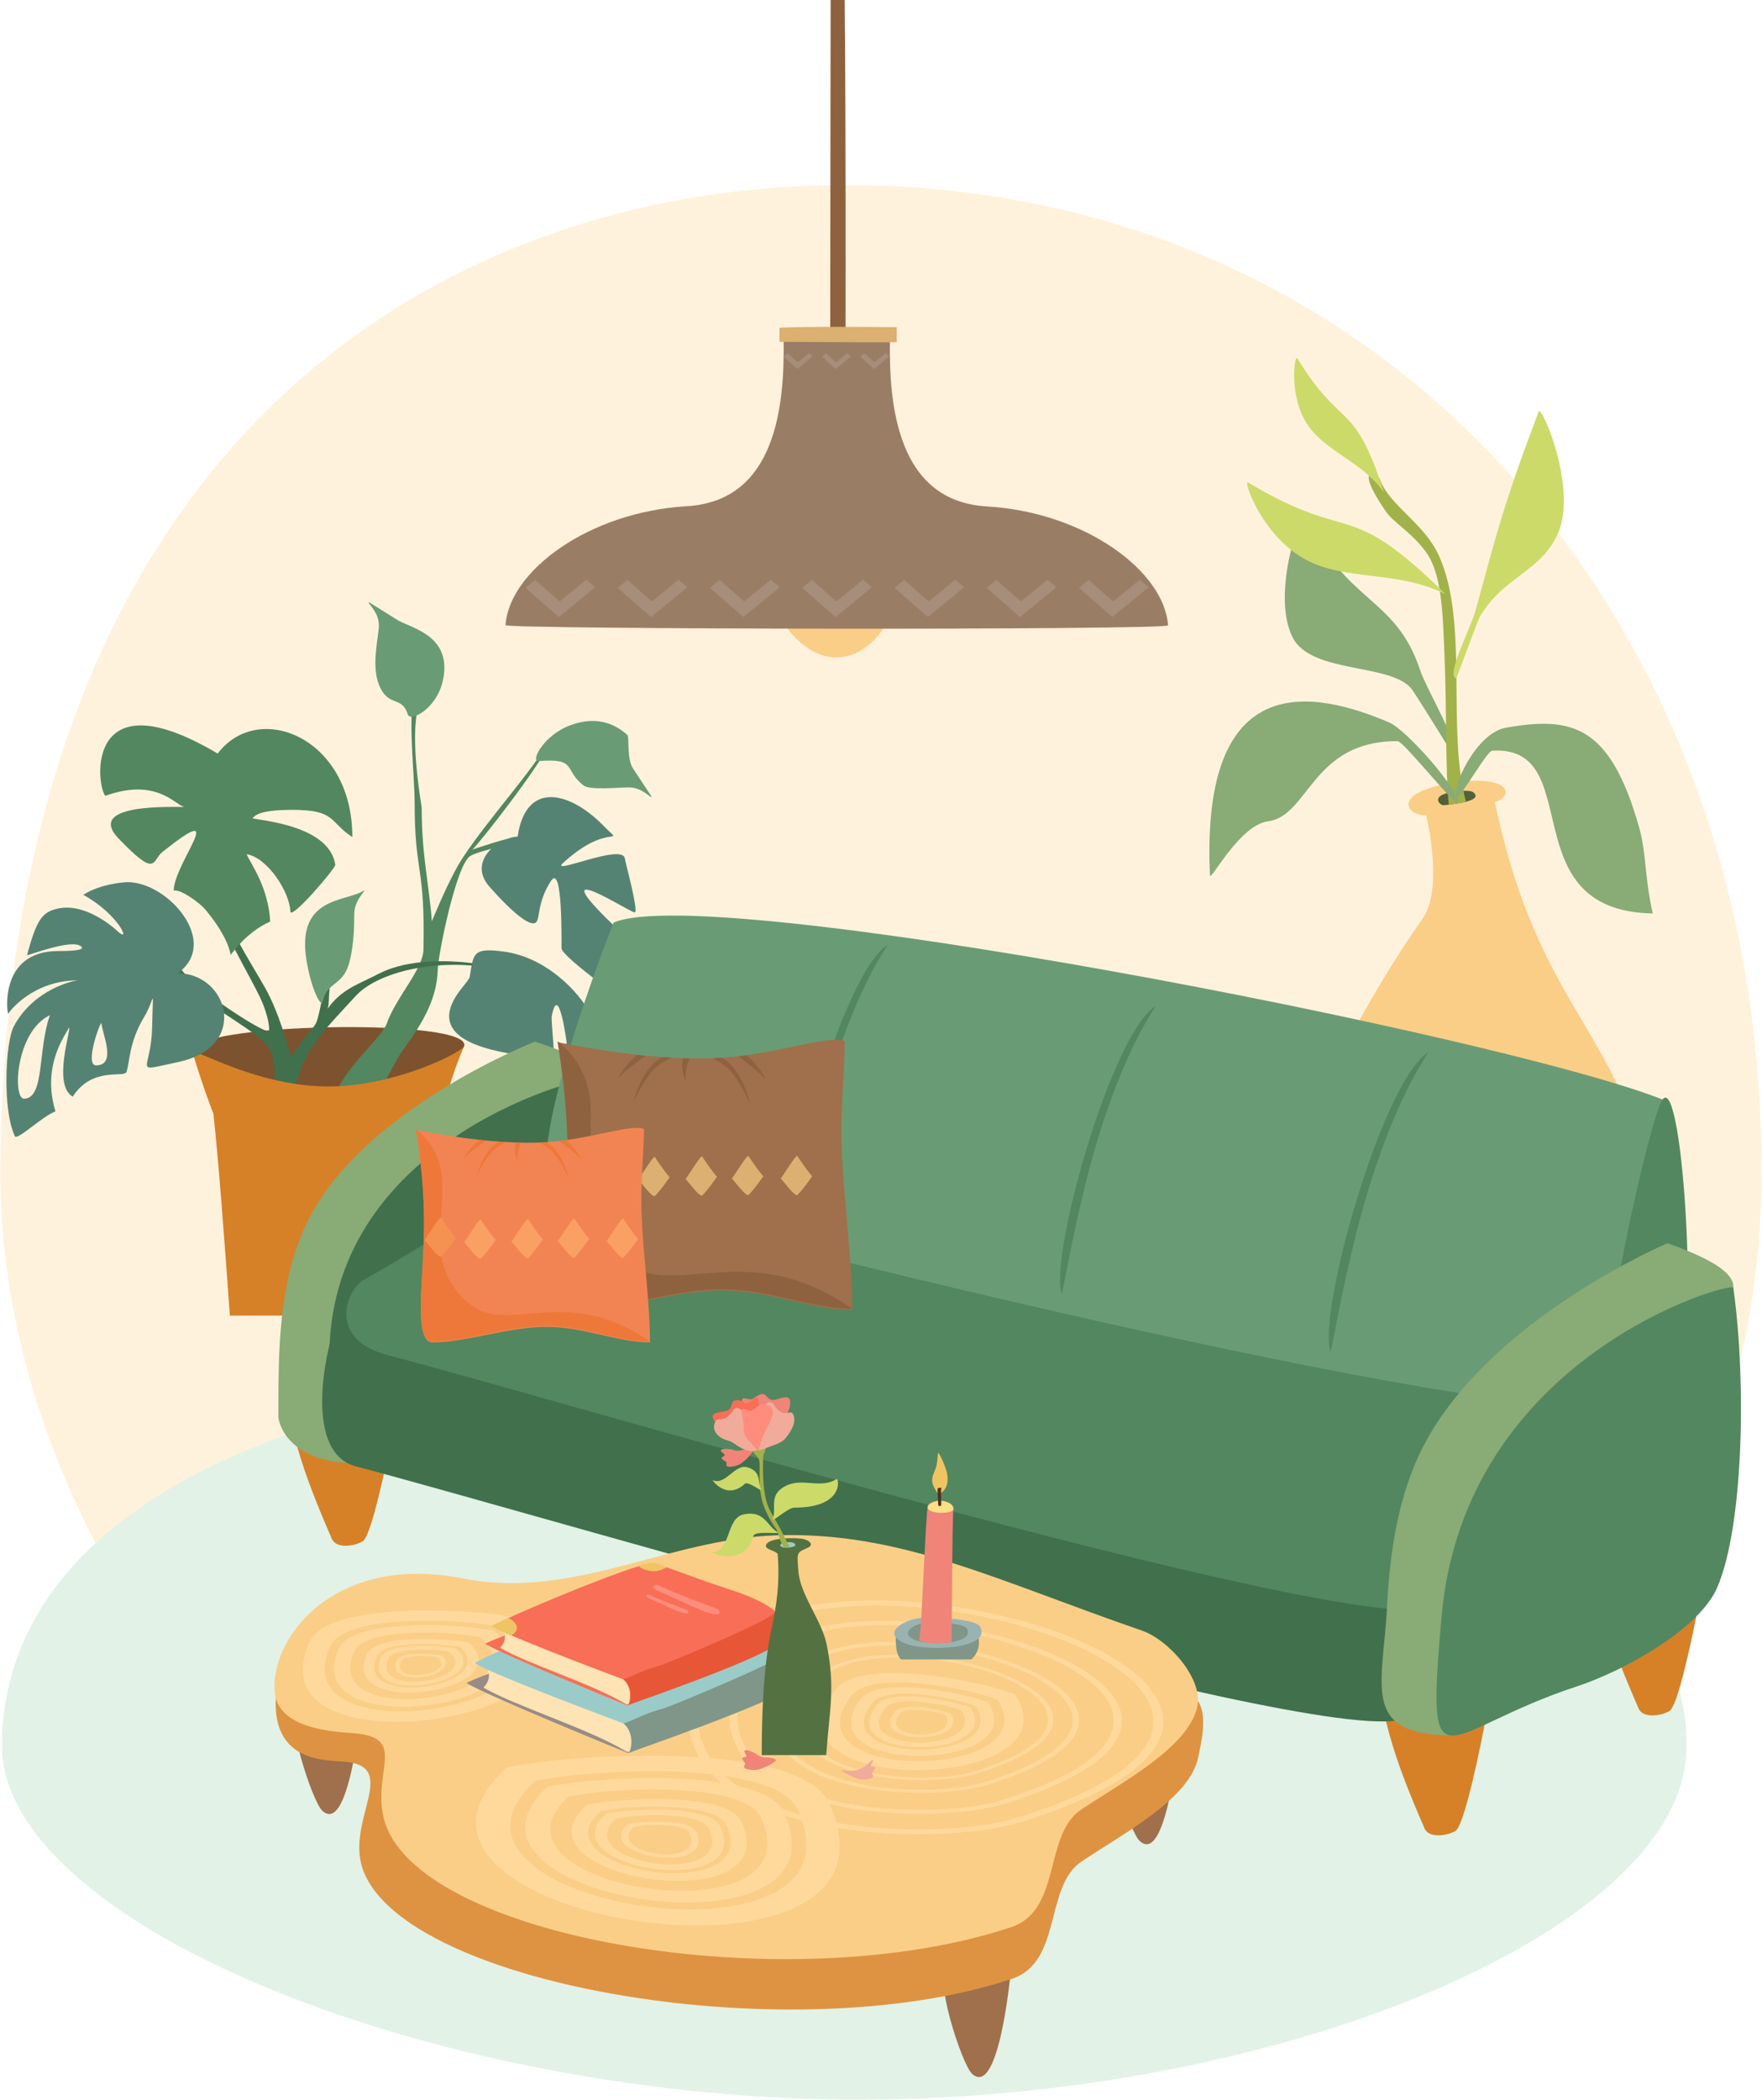<svg width="3016" height="3593" viewBox="0 0 3016 3593" fill="none" xmlns="http://www.w3.org/2000/svg">
<path fill-rule="evenodd" clip-rule="evenodd" d="M1446.99 316.547C773.561 316.547 12.375 736.919 0.465 1994.47C-6.848 2783.75 765.621 3536.34 1508.21 3553.15C2265.85 3569.97 2994.02 2835.21 3014.49 2052.04C3039.57 1085.44 2389.75 316.547 1446.99 316.547Z" fill="#FFF2DC"/>
<path fill-rule="evenodd" clip-rule="evenodd" d="M2558.71 1371.67C2662.4 1870.2 2902.84 1741.61 2825.87 2501.87C2780.13 2528.58 2121.3 2537.18 2121.3 2452.96C2121.3 2151.4 2263.94 1815.41 2435.55 1570.9C2468.6 1523.81 2445.96 1412.87 2440.98 1394.76C2426.49 1396.12 2400.23 1383.89 2415.63 1365.33C2437.36 1338.61 2572.75 1319.59 2577.28 1354.91C2578.18 1360.35 2570.48 1370.31 2558.71 1371.67Z" fill="#FACE87"/>
<path fill-rule="evenodd" clip-rule="evenodd" d="M2492.6 1354C2445.06 1359.43 2464.53 1378 2470.87 1377.55C2522.94 1372.56 2527.92 1364.41 2525.2 1359.43C2522.49 1354.91 2520.22 1350.83 2492.6 1354Z" fill="#526138"/>
<path fill-rule="evenodd" clip-rule="evenodd" d="M2485.36 1288.8C2503.92 1282.91 2441.43 1178.76 2431.02 1147.07C2388.46 1018.02 2301.97 1033.87 2234.05 879.914C2229.07 869.047 2174.73 1013.94 2212.32 1090.02C2244.01 1153.86 2382.57 1133.48 2416.98 1179.67C2422.42 1186.92 2480.83 1280.19 2485.36 1288.8Z" fill="#89AB76"/>
<path fill-rule="evenodd" clip-rule="evenodd" d="M2361.74 819.243C2377.59 864.976 2437.81 894.408 2463.17 951.009C2514.79 1065.57 2475.4 1245.33 2509.36 1372.12C2509.36 1372.57 2479.92 1376.64 2479.92 1376.64C2473.58 1315.52 2476.75 1212.28 2472.23 1114.02C2469.51 1048.36 2467.7 981.347 2440.98 944.67C2416.53 910.709 2384.83 893.956 2371.7 874.485C2315.1 791.169 2358.57 811.092 2361.74 819.243Z" fill="#A1B24A"/>
<path fill-rule="evenodd" clip-rule="evenodd" d="M2368.98 842.334C2316.91 681.136 2297.89 739.095 2220.46 612.762C2215.94 605.517 2205.07 677.966 2238.58 727.321C2270.27 773.508 2330.95 789.356 2368.98 842.334Z" fill="#CCDA6A"/>
<path fill-rule="evenodd" clip-rule="evenodd" d="M2474.49 1016.67C2303.33 848.223 2316.91 933.35 2136.7 825.582C2126.28 819.243 2160.24 917.501 2234.95 957.348C2305.14 994.931 2391.63 975.008 2474.49 1016.67Z" fill="#CCDA6A"/>
<path fill-rule="evenodd" clip-rule="evenodd" d="M2492.6 1160.66C2474.03 1155.68 2517.5 1075.53 2526.11 1042.93C2561.88 912.067 2574.1 861.354 2633.87 703.778C2638.4 692.458 2700.44 834.638 2666.93 912.068C2638.4 977.725 2575.92 984.97 2534.26 1052.89C2529.28 1060.59 2496.68 1152.05 2492.6 1160.66Z" fill="#CCDA6A"/>
<path fill-rule="evenodd" clip-rule="evenodd" d="M2494.41 1374.38C2502.56 1356.72 2408.38 1248.96 2377.59 1235.82C2252.62 1182.85 2054.74 1138.02 2071.04 1497.55C2071.49 1509.77 2121.3 1411.51 2170.2 1405.17C2240.84 1396.12 2245.37 1267.07 2392.53 1267.97C2401.59 1267.97 2485.36 1372.12 2494.41 1374.38Z" fill="#89AB76"/>
<path fill-rule="evenodd" clip-rule="evenodd" d="M2493.05 1364.87C2484 1347.66 2526.56 1253.93 2577.73 1244.88C2690.48 1225.41 2756.13 1239.44 2805.94 1416.49C2818.62 1462.22 2814.55 1499.35 2829.04 1562.75C2584.07 1558.22 2718.55 1274.76 2554.18 1284.27C2545.13 1284.72 2502.11 1362.15 2493.05 1364.87Z" fill="#89AB76"/>
<path fill-rule="evenodd" clip-rule="evenodd" d="M1386.8 2322.4C742.618 2322.4 14.493 2487.29 3.1 2980.57C-3.895 3290.17 735.023 3585.37 1445.36 3591.97C2170.09 3598.57 2866.63 3310.35 2886.22 3003.15C2910.2 2624 2288.61 2322.4 1386.8 2322.4Z" fill="#E2F2E7"/>
<path fill-rule="evenodd" clip-rule="evenodd" d="M329.833 1799.85C352.598 1873.09 740.191 1901.98 793.946 1790.94C818.473 1740.32 314.118 1749.28 329.833 1799.85Z" fill="#7D522E"/>
<path fill-rule="evenodd" clip-rule="evenodd" d="M944.633 1261.57C903.264 1328.99 838.543 1397.62 792.915 1466.16C768.387 1502.93 739.552 1575.97 739.209 1576.22C734.656 1513.65 721.829 1464.64 721.829 1382.59C721.829 1378.92 709.688 1314.54 710.471 1255.74C711.107 1209.68 726.97 1164.44 715.367 1173.94C694.266 1191.22 709.737 1324.63 709.737 1373.39C709.737 1495.68 727.949 1479.63 724.816 1624.68C724.082 1658.22 677.964 1706 661.955 1751.09C652.506 1777.58 578.434 1835.1 569.818 1887.24C566.146 1909.47 574.91 1891.16 629.007 1906.53C629.546 1906.68 679.433 1810.92 685.552 1802.5C717.717 1758.09 747.825 1714.08 749.294 1659C750.028 1631.93 781.018 1479.48 804.86 1464.5C822.24 1453.58 911.391 1436.2 923.14 1432.87C895.92 1423.42 851.565 1439.53 808.727 1453.24C820.281 1443.3 939.981 1290.65 941.009 1267.05C941.108 1264.17 942.626 1264.8 944.633 1261.57Z" fill="#53875F"/>
<path fill-rule="evenodd" clip-rule="evenodd" d="M876.145 1665.07C875.019 1656.02 730.253 1622.97 647.614 1666.2C613.833 1683.87 583.725 1692.2 560.226 1726.66C566.297 1717.07 556.995 1673.84 582.11 1637.22C598.755 1612.93 591.802 1572.74 571.094 1619.01C562.82 1637.46 551.61 1715.99 543.385 1743.5C538 1761.67 533.643 1754.27 498.687 1807.29C489.826 1783.45 479.348 1736.75 454.918 1692C433.23 1652.3 374.042 1565.69 366.552 1500.33C365.72 1493.28 356.81 1390.82 356.173 1390.77C316.469 1386.41 351.522 1374.27 351.424 1465.96C351.326 1547.97 413.403 1641.33 444.296 1704.63C455.948 1728.47 462.067 1754.03 460.354 1764.41C449.779 1765.14 382.659 1722.74 337.423 1686.12C317.008 1669.63 304.818 1651.22 297.719 1643.82C274.659 1619.98 262.47 1597.27 284.06 1642.36C309.175 1694.84 395.927 1737.72 440.331 1772.83C472.251 1798.04 467.061 1805.68 472.593 1873.33C474.209 1892.72 502.897 1881.76 503.093 1881.66C508.527 1803.91 559.442 1758.34 608.595 1704.14C650.746 1657.68 774.266 1633.15 876.145 1665.07Z" fill="#41704C"/>
<path fill-rule="evenodd" clip-rule="evenodd" d="M793.945 1790.95C777.349 1828.59 758.745 1888.52 758.843 1905.02C758.99 1930.96 738.085 2162.33 730.008 2250.75H393.477C383.49 2112.25 374.09 1986.48 365.327 1905.21C365.131 1904.87 348.486 1863.5 328.462 1796.97C376.489 1816.84 458.296 1856.25 553.909 1858.6C664.993 1861.39 779.209 1806.37 793.945 1790.95Z" fill="#D68127"/>
<path fill-rule="evenodd" clip-rule="evenodd" d="M803.983 1671.3C810.543 1631.25 808.683 1620.72 862.536 1627.97C933.866 1637.66 990.558 1695.04 1012.78 1737.97C1028.5 1768.38 1046.08 1836.28 1013.81 1889.3C1007.79 1888.96 1010.04 1872.66 997.266 1852.19C969.556 1807.98 969.752 1854.2 969.752 1782.67C969.752 1782.38 956.24 1678.15 944.441 1738.27C942.972 1745.81 951.197 1818.36 947.476 1813.96C939.643 1804.8 695.2 1807.98 791.058 1689.7C797.765 1681.43 803.542 1673.94 803.983 1671.3Z" fill="#558373"/>
<path fill-rule="evenodd" clip-rule="evenodd" d="M1032.51 1412.26C1071.14 1451.87 1043.57 1403.1 963.727 1476.44C939.64 1498.57 1064.43 1442.61 1069.38 1468.12C1071.97 1481.53 1093.85 1561.53 1086.31 1560.94C1076.33 1560.11 925.1 1461.51 1048.32 1581.21C1065.85 1598.2 1086.95 1608.58 1089.79 1620.57C1095.76 1646.03 1086.31 1675.01 1082.01 1721.37C1081.96 1722.06 961.622 1637.36 961.132 1622.38C960.887 1614.5 963.58 1475.71 943.116 1507.09C917.854 1545.91 925.54 1573.96 916.239 1578.86C906.546 1583.95 879.521 1564.22 837.614 1516.73C799.672 1473.6 852.986 1432.72 885.984 1431.3C900.572 1332.8 977.532 1355.91 1032.51 1412.26Z" fill="#558373"/>
<path fill-rule="evenodd" clip-rule="evenodd" d="M977.142 1240.37C1008.33 1229.21 1042.11 1229.21 1073.54 1257.02C1077.99 1260.93 1071.92 1298.92 1084.41 1316.16C1085.09 1317.09 1115.4 1362.81 1115.54 1363.11C1113.29 1366.19 1100.02 1347.05 1075.99 1347.05C1060.22 1347.05 1009.5 1352.19 998.927 1343.87C963.825 1316.4 988.94 1296.82 921.918 1302.06C907.035 1303.23 930.926 1256.92 977.142 1240.37Z" fill="#699C75"/>
<path fill-rule="evenodd" clip-rule="evenodd" d="M757.912 1165.03C775.977 1085.37 699.849 1074.02 679.189 1059.92C678.259 1059.28 631.701 1030.25 631.407 1030.1C628.421 1032.45 647.906 1045.18 648.542 1069.22C648.983 1084.93 635.226 1136.39 648.15 1170.07C664.061 1211.63 687.463 1188.77 697.841 1221.96C702.248 1236.16 747.093 1212.86 757.912 1165.03Z" fill="#699C75"/>
<path fill-rule="evenodd" clip-rule="evenodd" d="M524.292 1640.84C507.696 1531.86 594.545 1543.51 623.136 1523.2C625.192 1525.55 606.882 1539.11 606.442 1563.14C606.148 1578.91 606.785 1612.2 598.119 1645.88C587.398 1687.45 559.59 1679.22 552.589 1712.46C549.603 1726.66 531.538 1688.67 524.292 1640.84Z" fill="#699C75"/>
<path fill-rule="evenodd" clip-rule="evenodd" d="M372.572 1289.18C442.581 1196.85 603.502 1262.35 603.062 1431.99C563.358 1406.43 576.038 1385.48 500.154 1385.48C436.951 1385.48 435.629 1398.01 432.495 1399.29C423.83 1402.71 563.015 1405.94 573.883 1479.48C574.715 1485.11 497.657 1575.19 497.02 1559.23C495.747 1525.89 457.757 1466.85 422.018 1461.36C430.537 1479.77 459.568 1519.08 462.457 1576.51C420.697 1595.16 395.484 1633.01 394.945 1633.64C394.455 1634.18 393.085 1605.54 351.08 1555.61C342.513 1545.42 309.858 1520.8 297.374 1523.69C297.374 1477.23 395.729 1363.89 278.085 1457.45C259.628 1472.13 269.616 1504.01 203.083 1434.68C138.068 1367.02 332.672 1383.47 314.216 1379.9C299.969 1377.11 267.511 1330.01 180.319 1361.49C164.064 1342.84 145.657 1154.7 372.572 1289.18Z" fill="#53875F"/>
<path fill-rule="evenodd" clip-rule="evenodd" d="M304.223 1665.03C377.561 1612.45 288.018 1509.2 218.744 1509.2C214.925 1509.2 173.9 1511.06 142.42 1530.79C202.833 1563.73 226.187 1616.51 200.729 1592.67C191.329 1583.85 145.358 1545.03 100.17 1554.14C72.803 1559.62 62.865 1572.1 46.317 1633.99C45.729 1636.19 123.228 1604.86 139.189 1619.4C143.889 1623.71 136.154 1627.03 99.534 1627.03C-3.814 1627.03 12.44 1737.68 14.153 1734.2C15.769 1730.92 55.815 1677.12 134.098 1677.12C126.412 1677.12 57.383 1692.39 23.603 1755.89C9.259 1782.82 3.774 1898.01 25.414 1943.84C29.184 1951.77 73.049 1909.22 94.983 1901.34C70.65 1821.88 113.145 1769.4 118.236 1757.75C122.299 1760.44 89.449 1855.66 124.454 1876.18C158.039 1823.89 212.381 1844.79 216.493 1833.78C221.976 1819.14 220.264 1783.5 246.896 1739.59C265.206 1709.43 262.072 1680.74 260.309 1758.53C258.595 1834.56 223.787 1834.22 305.153 1816.89C428.183 1790.7 390.339 1665.03 304.223 1665.03ZM173.606 1750.11C174.732 1768.18 200.435 1821.98 164.697 1822.67C144.674 1823.06 170.179 1751.04 173.606 1750.11ZM85.534 1736.7C64.237 1795.4 76.966 1878.97 41.228 1879.65C21.204 1880.04 26.392 1764.85 85.534 1736.7Z" fill="#558373"/>
<path fill-rule="evenodd" clip-rule="evenodd" d="M696.009 2286.59C700.952 2302.42 645.085 2621.94 620.921 2636.82C607.691 2644.96 575.688 2650.45 567.949 2632.53C520.669 2523.29 483.875 2428.48 483.875 2295.63C518.325 2294.38 678.486 2302.67 696.009 2286.59Z" fill="#D68127"/>
<path fill-rule="evenodd" clip-rule="evenodd" d="M2932.77 2576.86C2937.71 2592.69 2881.85 2912.21 2857.68 2927.14C2844.45 2935.27 2812.45 2940.72 2804.71 2922.79C2757.43 2813.56 2720.64 2718.75 2720.64 2585.95C2755.09 2584.65 2915.25 2592.94 2932.77 2576.86Z" fill="#D68127"/>
<path fill-rule="evenodd" clip-rule="evenodd" d="M2566.42 2782C2571.36 2797.83 2515.49 3117.35 2491.28 3132.28C2478.1 3140.41 2446.05 3145.86 2438.31 3127.93C2391.03 3018.7 2354.28 2923.89 2354.28 2791.09C2388.68 2789.79 2548.84 2798.08 2566.42 2782Z" fill="#D68127"/>
<path fill-rule="evenodd" clip-rule="evenodd" d="M647.233 2130.47C677.488 2049.19 1015.58 1868.56 1018.18 1845.1C1019.98 1828.42 996.113 1807.7 915.483 1782.09C915.483 1782.09 640.044 1889.58 536.299 2070.81C472.594 2182.1 476.987 2325.28 476.539 2424.28C476.489 2431.17 488.87 2495.88 594.512 2503.02C612.485 2504.22 593.564 2142.61 647.233 2130.47Z" fill="#89AB76"/>
<path fill-rule="evenodd" clip-rule="evenodd" d="M1018.18 1845.1C1039.35 1984.94 1033.1 2188.63 992.916 2273.01C964.458 2332.72 845.336 2387.89 774.342 2414.35C574.64 2488.68 560.062 2586.79 563.707 2315.34C568.699 1941.1 1016.68 1835.51 1018.18 1845.1Z" fill="#41704C"/>
<path fill-rule="evenodd" clip-rule="evenodd" d="M2740.41 2410.5C2377.15 2267.57 949.282 2023.83 598.356 2220.44C570.847 2235.86 502.798 2480.85 608.94 2508.61C930.56 2592.83 2334.51 3013.5 2411.55 2935.42C2483.19 2862.78 2767.22 2527.83 2740.41 2410.5Z" fill="#41704C"/>
<path fill-rule="evenodd" clip-rule="evenodd" d="M2826.68 2344.55C2546.5 2234.31 1178.54 1838.06 921.574 2002.86C846.985 2050.69 733.704 2127.32 622.021 2189.88C594.562 2205.26 557.667 2290.58 663.809 2318.39C985.429 2402.56 2389.43 2823.29 2466.42 2745.15C2538.06 2672.51 2853.49 2461.88 2826.68 2344.55Z" fill="#53875F"/>
<path fill-rule="evenodd" clip-rule="evenodd" d="M2845.7 1881C2565.52 1770.76 1213.24 1507.25 1050.38 1578.35C1049.18 1578.9 881.481 2007.61 953.424 2029.07C1271.6 2124.13 2691.98 2471.86 2768.96 2393.78C2840.61 2321.14 2872.51 1998.32 2845.7 1881Z" fill="#699C75"/>
<path fill-rule="evenodd" clip-rule="evenodd" d="M2845.7 1881.2C2826.93 1902.36 2727.93 2328.78 2735.36 2494.83C2735.46 2497.08 2855.68 2465.72 2865.22 2440.66C2913.1 2314.65 2880.3 1832.47 2845.7 1881.2Z" fill="#53875F"/>
<path fill-rule="evenodd" clip-rule="evenodd" d="M2559.38 2543.96C2592.63 2446.55 2964.07 2231.02 2966.92 2202.92C2968.92 2182.9 2942.66 2157.93 2854.14 2126.93C2854.14 2126.93 2551.44 2254.89 2437.46 2471.96C2393.23 2556.19 2378.9 2655.84 2374.2 2747.75C2367.11 2887.1 2327.27 2969.72 2490.83 2968.92C2511.15 2968.82 2500.42 2558.34 2559.38 2543.96Z" fill="#89AB76"/>
<path fill-rule="evenodd" clip-rule="evenodd" d="M2966.92 2202.92C2990.18 2370.82 2983.29 2615.2 2939.16 2716.3C2907.91 2787.89 2778.55 2859.04 2699.02 2885.1C2465.22 2961.73 2440.55 3072.37 2467.56 2765.48C2507.06 2317.2 2965.32 2191.38 2966.92 2202.92Z" fill="#53875F"/>
<path fill-rule="evenodd" clip-rule="evenodd" d="M2445.1 1799.91C2365.17 1850.69 2255.43 2245.3 2277.25 2312.1C2278.95 2317.29 2306.01 2143.1 2351.19 2006.85C2389.58 1891.23 2424.08 1832.42 2445.1 1799.91Z" fill="#53875F"/>
<path fill-rule="evenodd" clip-rule="evenodd" d="M1978.5 1720.69C1901.66 1769.51 1796.22 2148.7 1817.19 2212.9C1818.84 2217.89 1844.85 2050.5 1888.28 1919.54C1925.13 1808.46 1958.28 1751.94 1978.5 1720.69Z" fill="#53875F"/>
<path fill-rule="evenodd" clip-rule="evenodd" d="M1519.68 1616.09C1442.89 1664.92 1337.45 2044.15 1358.42 2108.36C1360.07 2113.3 1386.08 1945.9 1429.51 1815C1466.36 1703.86 1499.51 1647.35 1519.68 1616.09Z" fill="#53875F"/>
<path fill-rule="evenodd" clip-rule="evenodd" d="M1446.04 1781.11C1416.38 1768.98 1318.73 1808.07 1215.53 1810.57C1088.72 1813.66 955.572 1782.01 954.574 1783.31C954.125 1783.86 973.146 1882.51 971.798 1997.84C970.45 2111.17 948.433 2241.12 990.72 2241.12C1063.46 2241.12 1152.93 2207.62 1236.25 2207.62C1315.88 2207.62 1389.33 2241.12 1458.87 2241.12C1458.87 2152.31 1444.39 2057.95 1440.7 1962.44C1438.25 1899.08 1446.04 1829.74 1446.04 1781.11Z" fill="#9F704B"/>
<path fill-rule="evenodd" clip-rule="evenodd" d="M954.574 1781.31C954.025 1780.86 973.146 1880.56 971.798 1995.84C970.45 2109.17 948.433 2239.12 990.72 2239.12C1063.46 2239.12 1152.93 2205.62 1236.25 2205.62C1315.88 2205.62 1389.33 2239.12 1458.87 2239.12C1277.59 2112.71 1153.53 2226.69 1070.05 2158.19C930.759 2043.87 1084.78 1887.1 954.574 1781.31Z" fill="#8E623F"/>
<path fill-rule="evenodd" clip-rule="evenodd" d="M1277.94 1805.17C1288.37 1813.91 1306.3 1834.13 1310.39 1847.51C1300.85 1833.13 1260.91 1806.87 1265.11 1806.87C1269.75 1806.87 1271.6 1806.02 1277.94 1805.17Z" fill="#8E623F"/>
<path fill-rule="evenodd" clip-rule="evenodd" d="M1235.3 1809.67C1264.56 1823.3 1282.23 1875.37 1283.63 1889.3C1280.09 1880.56 1267.91 1852.5 1251.53 1833.73C1237.85 1818.05 1219.08 1810.52 1220.98 1810.42C1225.52 1810.22 1228.96 1809.27 1235.3 1809.67Z" fill="#8E623F"/>
<path fill-rule="evenodd" clip-rule="evenodd" d="M1091.02 1804.38C1080.54 1812.71 1062.66 1831.93 1058.52 1844.66C1068.05 1830.99 1108.04 1805.97 1103.8 1805.97C1099.21 1805.97 1097.31 1805.22 1091.02 1804.38Z" fill="#8E623F"/>
<path fill-rule="evenodd" clip-rule="evenodd" d="M1133.61 1808.67C1104.35 1821.6 1086.73 1871.17 1085.28 1884.4C1088.82 1876.11 1101.05 1849.4 1117.43 1831.53C1131.06 1816.65 1149.88 1809.46 1147.93 1809.36C1143.39 1809.22 1139.95 1808.32 1133.61 1808.67Z" fill="#8E623F"/>
<path fill-rule="evenodd" clip-rule="evenodd" d="M1169.55 1810.31C1166.11 1818.65 1166.96 1836.37 1173.6 1849.1C1171.55 1835.38 1178.49 1816 1179.94 1810.61C1175.29 1810.61 1176.54 1811.11 1169.55 1810.31Z" fill="#8E623F"/>
<path fill-rule="evenodd" clip-rule="evenodd" d="M1364.71 1977.41C1361.51 1976.62 1344.44 2005.32 1336.35 2016.26C1339.8 2018.95 1360.91 2048.71 1365.21 2044.16C1377.49 2031.18 1382.98 2022.15 1390.17 2012.41C1376.99 1996.89 1364.71 1977.41 1364.71 1977.41Z" fill="#DBB070"/>
<path fill-rule="evenodd" clip-rule="evenodd" d="M1281.03 1977.41C1277.84 1976.62 1260.82 2005.32 1252.68 2016.26C1256.17 2018.95 1277.24 2048.71 1281.53 2044.16C1293.82 2031.18 1299.36 2022.15 1306.55 2012.41C1293.32 1996.89 1281.03 1977.41 1281.03 1977.41Z" fill="#DBB070"/>
<path fill-rule="evenodd" clip-rule="evenodd" d="M1201.8 1978.26C1198.61 1977.52 1181.53 2006.22 1173.4 2017.11C1176.89 2019.8 1198.01 2049.61 1202.3 2045.06C1214.58 2032.08 1220.08 2023 1227.27 2013.31C1214.03 1997.79 1201.8 1978.26 1201.8 1978.26Z" fill="#DBB070"/>
<path fill-rule="evenodd" clip-rule="evenodd" d="M1120.78 1979.16C1117.58 1978.41 1100.51 2007.07 1092.42 2018C1095.86 2020.7 1116.98 2050.46 1121.28 2045.91C1133.56 2032.93 1139.05 2023.9 1146.24 2014.21C1133.06 1998.63 1120.78 1979.16 1120.78 1979.16Z" fill="#DBB070"/>
<path fill-rule="evenodd" clip-rule="evenodd" d="M1052.97 1975.62C1049.78 1974.87 1032.7 2003.57 1024.62 2014.51C1028.06 2017.15 1049.18 2046.96 1053.47 2042.42C1065.76 2029.43 1071.25 2020.35 1078.44 2010.66C1065.26 1995.14 1052.97 1975.62 1052.97 1975.62Z" fill="#DBB070"/>
<path fill-rule="evenodd" clip-rule="evenodd" d="M1102.3 1931.39C1078.79 1921.75 1001.26 1952.81 919.327 1954.8C818.677 1957.25 712.985 1932.14 712.136 1933.14C711.836 1933.59 726.914 2011.92 725.816 2103.43C724.767 2193.4 707.293 2296.54 740.843 2296.54C798.607 2296.54 869.601 2269.98 935.752 2269.98C998.958 2269.98 1057.27 2296.54 1112.49 2296.54C1112.49 2226.05 1101.01 2151.16 1098.06 2075.32C1096.11 2025.05 1102.3 1969.98 1102.3 1931.39Z" fill="#F28454"/>
<path fill-rule="evenodd" clip-rule="evenodd" d="M712.136 1931.59C711.736 1931.24 726.914 2010.37 725.816 2101.88C724.767 2191.85 707.293 2295 740.843 2295C798.607 2295 869.601 2268.43 935.752 2268.43C998.958 2268.43 1057.27 2295 1112.49 2295C968.603 2194.65 870.1 2285.11 803.849 2230.74C693.264 2140.03 815.532 2015.56 712.136 1931.59Z" fill="#ED7839"/>
<path fill-rule="evenodd" clip-rule="evenodd" d="M968.852 1950.51C977.139 1957.45 991.368 1973.47 994.613 1984.11C987.074 1972.67 955.322 1951.86 958.667 1951.86C962.362 1951.86 963.859 1951.21 968.852 1950.51Z" fill="#ED7839"/>
<path fill-rule="evenodd" clip-rule="evenodd" d="M935.001 1954.1C958.217 1964.89 972.247 2006.23 973.395 2017.26C970.549 2010.37 960.863 1988.1 947.882 1973.18C937.048 1960.74 922.12 1954.75 923.618 1954.7C927.262 1954.55 930.008 1953.75 935.001 1954.1Z" fill="#ED7839"/>
<path fill-rule="evenodd" clip-rule="evenodd" d="M820.474 1949.91C812.137 1956.5 797.958 1971.72 794.713 1981.86C802.252 1970.98 834.004 1951.16 830.66 1951.16C826.964 1951.15 825.466 1950.56 820.474 1949.91Z" fill="#ED7839"/>
<path fill-rule="evenodd" clip-rule="evenodd" d="M854.271 1953.3C831.055 1963.54 817.076 2002.88 815.928 2013.41C818.774 2006.82 828.459 1985.65 841.44 1971.47C852.274 1959.64 867.201 1953.9 865.654 1953.85C862.059 1953.7 859.314 1953 854.271 1953.3Z" fill="#ED7839"/>
<path fill-rule="evenodd" clip-rule="evenodd" d="M882.828 1954.6C880.082 1961.19 880.781 1975.27 886.023 1985.36C884.425 1974.52 889.917 1959.09 891.066 1954.8C887.372 1954.8 888.37 1955.25 882.828 1954.6Z" fill="#ED7839"/>
<path fill-rule="evenodd" clip-rule="evenodd" d="M1066.66 2084.56C1063.46 2083.76 1046.44 2112.46 1038.3 2123.4C1041.79 2126.09 1062.86 2155.85 1067.2 2151.31C1079.44 2138.33 1084.98 2129.29 1092.17 2119.55C1078.94 2104.03 1066.66 2084.56 1066.66 2084.56Z" fill="#FAA064"/>
<path fill-rule="evenodd" clip-rule="evenodd" d="M983.029 2084.56C979.834 2083.76 962.759 2112.46 954.622 2123.4C958.117 2126.09 979.235 2155.85 983.529 2151.31C995.81 2138.33 1001.3 2129.29 1008.49 2119.55C995.261 2104.03 983.029 2084.56 983.029 2084.56Z" fill="#FAA064"/>
<path fill-rule="evenodd" clip-rule="evenodd" d="M903.75 2085.41C900.555 2084.66 883.53 2113.36 875.392 2124.25C878.887 2126.94 899.955 2156.75 904.249 2152.21C916.531 2139.22 922.073 2130.14 929.262 2120.45C916.032 2104.93 903.75 2085.41 903.75 2085.41Z" fill="#FAA064"/>
<path fill-rule="evenodd" clip-rule="evenodd" d="M822.771 2086.3C819.526 2085.55 802.501 2114.21 794.364 2125.15C797.859 2127.84 818.927 2157.6 823.271 2153.05C835.553 2140.07 841.044 2131.04 848.234 2121.35C835.003 2105.77 822.771 2086.3 822.771 2086.3Z" fill="#FAA064"/>
<path fill-rule="evenodd" clip-rule="evenodd" d="M754.971 2082.76C751.776 2082.01 734.701 2110.71 726.564 2121.65C730.059 2124.29 751.127 2154.1 755.471 2149.56C767.753 2136.58 773.244 2127.49 780.434 2117.8C767.203 2102.28 754.971 2082.76 754.971 2082.76Z" fill="#F59251"/>
<path fill-rule="evenodd" clip-rule="evenodd" d="M617.93 2923.3C616.614 2936.28 596.739 3139.47 551.724 3097.84C533.48 3080.91 484.201 2924.43 511.035 2924.43C529.153 2924.43 604.827 2915.02 617.93 2923.3Z" fill="#9F704B"/>
<path fill-rule="evenodd" clip-rule="evenodd" d="M2016.98 2975.02C2015.6 2988 1995.79 3191.19 1950.77 3149.5C1932.47 3132.57 1883.25 2976.08 1910.09 2976.08C1928.14 2976.08 2003.88 2966.68 2016.98 2975.02Z" fill="#9F704B"/>
<path fill-rule="evenodd" clip-rule="evenodd" d="M1730.09 3373.32C1728.71 3386.3 1708.89 3589.5 1663.88 3547.8C1645.57 3530.88 1596.29 3374.39 1623.19 3374.39C1641.25 3374.39 1716.98 3364.98 1730.09 3373.32Z" fill="#9F704B"/>
<path fill-rule="evenodd" clip-rule="evenodd" d="M1329.34 2715.08C1542.44 2707.81 1708.33 2792.95 1954.97 2877.78C1976.98 2885.3 2028.76 2883.67 2047.32 2905.55C2069.27 2931.44 2055.85 2982.29 2050.77 3006.93C2036.35 3077.21 1924.56 3135.64 1851.46 3184.48C1787.2 3227.49 1818.73 3356.52 1732.15 3385.36C1349.08 3512.94 668.4 3393.01 618.056 3187.87C598.432 3107.81 682.005 3021.41 589.655 3013.89C557.618 3011.26 471.161 3014.58 471.85 2913.51C472.477 2823.11 568.84 2744.05 794.606 2789C980.248 2826.05 1145.01 2721.42 1329.34 2715.08Z" fill="#DE9342"/>
<path fill-rule="evenodd" clip-rule="evenodd" d="M1328.21 2626.62C1541.31 2619.35 1707.26 2704.49 1953.9 2789.32C2001.87 2805.81 2058.98 2872.95 2049.7 2918.47C2035.28 2988.75 1923.43 3047.18 1850.39 3096.02C1786.07 3139.03 1817.6 3268.06 1731.02 3296.9C1348.02 3424.48 707.081 3315.65 656.799 3110.44C637.175 3030.38 698.554 2972.76 606.204 2965.24C574.167 2962.61 478.87 2959.1 470.719 2897.84C458.744 2808.19 567.772 2655.59 793.538 2700.54C979.18 2737.53 1143.88 2632.96 1328.21 2626.62Z" fill="#FACE87"/>
<path fill-rule="evenodd" clip-rule="evenodd" d="M756.113 2831.95C796.99 2868.88 656.302 2890.51 679.248 2840.61C685.706 2826.56 732.915 2828.63 748.903 2830.89L756.113 2831.95ZM749.342 2835.15C782.633 2865.24 668.026 2882.86 686.772 2842.17C691.976 2830.76 730.471 2832.45 743.449 2834.34L749.342 2835.15Z" fill="#FFD99C"/>
<path fill-rule="evenodd" clip-rule="evenodd" d="M780.628 2820.29C849.028 2882.04 613.794 2918.22 652.227 2834.71C663.011 2811.32 741.944 2814.77 768.59 2818.59L780.628 2820.29ZM769.342 2825.68C825.015 2875.96 633.355 2905.43 664.703 2837.4C673.48 2818.34 737.806 2821.17 759.498 2824.24L769.342 2825.68Z" fill="#FFD99C"/>
<path fill-rule="evenodd" clip-rule="evenodd" d="M802.257 2810.01C894.858 2893.64 576.303 2942.61 628.403 2829.57C642.948 2797.91 749.844 2802.55 785.957 2807.69L802.257 2810.01ZM786.896 2817.28C862.381 2885.43 602.885 2925.31 645.267 2833.21C657.179 2807.38 744.263 2811.2 773.667 2815.4L786.896 2817.28Z" fill="#FFD99C"/>
<path fill-rule="evenodd" clip-rule="evenodd" d="M845.453 2789.5C986.455 2916.84 501.443 2991.38 580.691 2819.28C602.948 2771.01 765.705 2778.09 820.626 2785.99L845.453 2789.5ZM822.13 2800.6C936.988 2904.3 541.881 2965.05 606.458 2824.8C624.577 2785.49 757.115 2791.26 801.942 2797.72L822.13 2800.6Z" fill="#FFD99C"/>
<path fill-rule="evenodd" clip-rule="evenodd" d="M891.218 2767.81C1083.51 2941.35 422.194 3043.04 530.218 2808.38C560.562 2742.55 782.442 2752.2 857.425 2762.92L891.218 2767.81ZM859.432 2782.92C1016.04 2924.3 477.241 3007.18 565.328 2815.96C590.03 2762.36 770.781 2770.19 831.846 2778.97L859.432 2782.92Z" fill="#FFD99C"/>
<path fill-rule="evenodd" clip-rule="evenodd" d="M1627.08 2931.2C1662.94 2984.55 1485.14 2987.43 1531.22 2928.81C1544.13 2912.39 1600.37 2923.04 1618.8 2928.69L1627.08 2931.2ZM1617.74 2934.08C1646.95 2977.53 1502.13 2979.91 1539.62 2932.14C1550.15 2918.72 1595.98 2927.43 1610.96 2932.01L1617.74 2934.08Z" fill="#FFD99C"/>
<path fill-rule="evenodd" clip-rule="evenodd" d="M1660.99 2920.85C1720.93 3010 1423.69 3014.83 1500.68 2916.84C1522.25 2889.38 1616.29 2907.25 1647.07 2916.59L1660.99 2920.85ZM1645.38 2925.61C1694.16 2998.28 1452.03 3002.23 1514.79 2922.35C1532.34 2899.97 1608.96 2914.52 1634.03 2922.17L1645.38 2925.61Z" fill="#FFD99C"/>
<path fill-rule="evenodd" clip-rule="evenodd" d="M1690.84 2911.7C1771.97 3032.39 1369.59 3038.97 1473.79 2906.25C1503 2869.07 1630.34 2893.27 1672.03 2905.99L1690.84 2911.7ZM1669.65 2918.22C1735.79 3016.53 1407.96 3021.86 1492.85 2913.77C1516.67 2883.42 1620.37 2903.17 1654.35 2913.52L1669.65 2918.22Z" fill="#FFD99C"/>
<path fill-rule="evenodd" clip-rule="evenodd" d="M1736.67 2897.97C1851.15 3068.19 1283.57 3077.4 1430.59 2890.32C1471.84 2837.84 1651.34 2871.95 1710.15 2889.88L1736.67 2897.97ZM1706.83 2907.12C1800.05 3045.74 1337.74 3053.33 1457.49 2900.85C1491.09 2858.09 1637.3 2885.93 1685.2 2900.54L1706.83 2907.12Z" fill="#FFD99C"/>
<path fill-rule="evenodd" clip-rule="evenodd" d="M1074.67 3120.6C1012.28 3176.9 1226.83 3209.88 1191.72 3133.7C1181.94 3112.39 1109.96 3115.52 1085.64 3118.97L1074.67 3120.6ZM1084.95 3125.49C1034.17 3171.32 1208.9 3198.22 1180.37 3136.21C1172.35 3118.78 1113.73 3121.35 1093.91 3124.17L1084.95 3125.49Z" fill="#FFD99C"/>
<path fill-rule="evenodd" clip-rule="evenodd" d="M1037.24 3102.79C932.977 3196.96 1291.59 3252.07 1232.97 3124.8C1216.55 3089.13 1096.24 3094.33 1055.61 3100.16L1037.24 3102.79ZM1054.48 3111.01C969.591 3187.68 1261.75 3232.64 1213.98 3128.94C1200.56 3099.85 1102.57 3104.11 1069.46 3108.88L1054.48 3111.01Z" fill="#FFD99C"/>
<path fill-rule="evenodd" clip-rule="evenodd" d="M1004.32 3087.18C863.134 3214.64 1348.71 3289.25 1269.34 3116.96C1247.08 3068.62 1084.2 3075.71 1029.15 3083.61L1004.32 3087.18ZM1027.65 3098.28C912.664 3202.1 1308.21 3262.92 1243.57 3122.54C1225.45 3083.17 1092.73 3088.94 1047.9 3095.33L1027.65 3098.28Z" fill="#FFD99C"/>
<path fill-rule="evenodd" clip-rule="evenodd" d="M938.429 3055.9C723.509 3249.94 1462.81 3363.61 1342 3101.23C1308.08 3027.69 1060.06 3038.47 976.234 3050.51L938.429 3055.9ZM973.977 3072.76C798.869 3230.88 1401.18 3323.48 1302.75 3109.75C1275.17 3049.82 1073.1 3058.6 1004.82 3068.38L973.977 3072.76Z" fill="#FFD99C"/>
<path fill-rule="evenodd" clip-rule="evenodd" d="M868.651 3022.8C575.613 3287.37 1583.63 3442.42 1418.93 3084.62C1372.72 2984.3 1034.48 2999.04 920.25 3015.4L868.651 3022.8ZM917.177 3045.81C678.433 3261.35 1499.68 3387.62 1365.45 3096.15C1327.83 3014.46 1052.29 3026.43 959.183 3039.79L917.177 3045.81Z" fill="#FFD99C"/>
<path fill-rule="evenodd" clip-rule="evenodd" d="M1673.22 3033.95C1591.59 3059.53 1343.82 3050.82 1367.01 2918.03C1402 2718.28 2080.49 2906.06 1673.22 3033.95ZM1669.46 3030.13C1591.21 3054.64 1353.72 3046.31 1375.98 2918.97C1409.46 2727.56 2059.86 2907.56 1669.46 3030.13Z" fill="#FFD99C"/>
<path fill-rule="evenodd" clip-rule="evenodd" d="M1691.09 3053.27C1593.03 3084.05 1295.35 3073.58 1323.25 2913.96C1365.26 2674.02 2180.42 2899.67 1691.09 3053.27ZM1686.64 3048.69C1592.66 3078.16 1307.27 3068.13 1334.04 2915.15C1374.29 2685.12 2155.72 2901.42 1686.64 3048.69Z" fill="#FFD99C"/>
<path fill-rule="evenodd" clip-rule="evenodd" d="M1720.99 3085.43C1595.54 3124.8 1214.67 3111.39 1250.4 2907.25C1304.13 2600.29 2346.95 2888.94 1720.99 3085.43ZM1715.23 3079.54C1594.98 3117.34 1229.9 3104.49 1264.13 2908.76C1315.67 2614.53 2315.28 2891.2 1715.23 3079.54Z" fill="#FFD99C"/>
<path fill-rule="evenodd" clip-rule="evenodd" d="M1749.77 3116.46C1597.92 3164.11 1136.92 3147.94 1180.12 2900.79C1245.13 2529.2 2507.51 2878.6 1749.77 3116.46ZM1742.81 3109.38C1597.23 3155.08 1155.35 3139.47 1196.8 2902.61C1259.11 2546.37 2469.2 2881.36 1742.81 3109.38Z" fill="#FFD99C"/>
<path fill-rule="evenodd" clip-rule="evenodd" d="M1371.89 2866.58C1376.68 2852.87 1327.16 2838.21 1283.93 2824.5C1175.62 2790.1 1131.64 2772.01 1103.37 2768.3C1083.17 2768.72 1071.8 2775.71 1027.07 2794.07C987.131 2810.38 811.207 2870.01 798.791 2879.33C826.915 2898.24 1075.09 2999.12 1075.09 2999.12C1094.84 2993.37 1101.42 2981.85 1139.12 2971.85C1150.94 2968.83 1366.35 2882.48 1371.89 2866.58Z" fill="#978C86"/>
<path fill-rule="evenodd" clip-rule="evenodd" d="M1064.62 2933.47C1098.58 2944.57 1092.14 3008.17 1070.9 2995.69C1004.63 2956.36 882.262 2918.8 827.81 2887.27C826.314 2886.45 847.257 2872.88 830.203 2846.98C881.215 2859.04 1015.4 2926.48 1060.88 2933.05C1062.38 2933.19 1061.33 2932.51 1064.62 2933.47Z" fill="#FEE3B4"/>
<path fill-rule="evenodd" clip-rule="evenodd" d="M1363.36 2816.96C1384.45 2825.6 1387 2863.7 1367.25 2879.46C1324.77 2913.32 1075.69 2998.3 1075.09 2999.12C1079.73 2999.12 1088.11 2966.09 1067.31 2948.41C1062.82 2944.57 1142.86 2909.21 1151.09 2905.23C1178.16 2892.35 1346.61 2820.25 1363.36 2816.96Z" fill="#809689"/>
<path fill-rule="evenodd" clip-rule="evenodd" d="M1363.36 2816.97C1289.61 2786.4 1202.25 2733.49 1121.46 2722.94C1089.3 2723.62 831.25 2830.81 813 2845.34C840.375 2864.12 1067.31 2948.41 1067.31 2948.41C1086.46 2942.65 1100.07 2932.24 1136.87 2922.37C1148.24 2919.22 1357.97 2833 1363.36 2816.97Z" fill="#9ACBC8"/>
<path fill-rule="evenodd" clip-rule="evenodd" d="M1334.94 2800.92C1339.13 2788.86 1295.59 2776.11 1257.6 2763.91C1162.31 2733.62 1123.41 2717.72 1098.73 2714.57C1080.93 2714.84 1070.9 2721.01 1031.41 2737.19C996.404 2751.58 841.573 2803.94 830.652 2812.16C855.335 2828.75 1073.74 2917.57 1073.74 2917.57C1091.1 2912.49 1096.93 2902.35 1130.14 2893.58C1140.46 2890.97 1330.15 2815.04 1334.94 2800.92Z" fill="#F86E56"/>
<path fill-rule="evenodd" clip-rule="evenodd" d="M1064.47 2859.86C1094.39 2869.59 1088.7 2925.65 1070.16 2914.55C1011.81 2879.87 903.955 2846.98 856.234 2819.15C854.888 2818.47 873.288 2806.54 858.328 2783.79C903.207 2794.34 1021.24 2853.69 1061.18 2859.45C1062.68 2859.59 1061.63 2858.9 1064.47 2859.86Z" fill="#FEE3B4"/>
<path fill-rule="evenodd" clip-rule="evenodd" d="M1327.46 2757.34C1346.01 2764.87 1348.1 2798.46 1330.9 2812.3C1293.35 2842.18 1074.19 2916.88 1073.74 2917.57C1077.93 2917.57 1085.26 2888.51 1066.86 2873.02C1062.97 2869.59 1133.43 2838.48 1140.61 2835.05C1164.4 2823.68 1312.65 2760.21 1327.46 2757.34Z" fill="#E75637"/>
<path fill-rule="evenodd" clip-rule="evenodd" d="M1327.46 2757.33C1316.09 2746.23 1289.16 2732.39 1252.21 2720.33C1159.46 2690.03 1138.67 2677.7 1114.43 2674.55C1086.16 2675.09 859.225 2769.53 843.069 2782.14C867.154 2798.73 1066.86 2873.02 1066.86 2873.02C1083.77 2867.95 1095.73 2858.76 1128.05 2849.99C1138.22 2847.25 1322.67 2771.45 1327.46 2757.33Z" fill="#F86E56"/>
<path fill-rule="evenodd" clip-rule="evenodd" d="M1140.76 2681.26C1135.08 2685.1 1126.4 2688.25 1118.62 2688.12C1107.25 2687.98 1094.24 2682.08 1093.94 2679.21C1105.61 2674.41 1113.83 2673.18 1117.42 2673.45C1123.71 2674 1129.09 2676.33 1140.76 2681.26Z" fill="#EEC562"/>
<path fill-rule="evenodd" clip-rule="evenodd" d="M875.981 2797.77C898.42 2782.01 870.895 2767.75 869.997 2768.44C855.337 2775.43 840.228 2780.23 843.07 2782.14C848.156 2785.71 863.714 2794.34 875.981 2797.77Z" fill="#EEC562"/>
<path fill-rule="evenodd" clip-rule="evenodd" d="M1226.63 2751.99C1221.39 2750.07 1140.61 2720.05 1130.29 2713.2C1123.11 2708.4 1106.06 2714.43 1131.34 2723.89C1149.74 2730.61 1211.52 2764.46 1229.32 2761.86C1233.51 2761.17 1231.71 2753.77 1226.63 2751.99Z" fill="#FE8D7D"/>
<path fill-rule="evenodd" clip-rule="evenodd" d="M1175.02 2753.91C1171.73 2752.68 1120.72 2733.76 1114.28 2729.51C1109.65 2726.36 1098.88 2730.2 1114.88 2736.23C1126.55 2740.48 1165.44 2761.86 1176.66 2760.21C1179.51 2759.8 1178.31 2755.14 1175.02 2753.91Z" fill="#FE8D7D"/>
<path fill-rule="evenodd" clip-rule="evenodd" d="M1675.15 2802.68C1677.39 2818.71 1672.16 2830.64 1662.43 2839H1542.16C1534.98 2831.32 1533.03 2819.4 1533.33 2801.03C1542.91 2790.89 1562.2 2786.5 1574.17 2785.41C1589.43 2784.04 1667.22 2781.57 1675.15 2802.68Z" fill="#809689"/>
<path fill-rule="evenodd" clip-rule="evenodd" d="M1678.14 2783.76C1697.14 2822.41 1579.56 2826.52 1546.2 2810.35C1507.15 2791.43 1552.03 2769.78 1576.12 2768.13C1591.22 2767.04 1670.06 2767.58 1678.14 2783.76Z" fill="#9AB3B1"/>
<path fill-rule="evenodd" clip-rule="evenodd" d="M1655.55 2786.78C1668.72 2813.37 1587.64 2816.25 1564.6 2805.15C1537.67 2792.12 1568.64 2777.18 1585.24 2775.95C1595.71 2775.26 1650.02 2775.68 1655.55 2786.78Z" fill="#809689"/>
<path fill-rule="evenodd" clip-rule="evenodd" d="M1631.91 2581.59C1629.82 2598.86 1628.92 2809.39 1628.92 2809.39C1628.62 2809.39 1592.87 2815.01 1573.27 2806.65C1577.76 2793.22 1584.34 2586.66 1588.38 2575.55C1590.92 2568.7 1604.69 2566.92 1612.32 2567.47C1623.83 2568.43 1632.36 2578.3 1631.91 2581.59Z" fill="#F08478"/>
<path fill-rule="evenodd" clip-rule="evenodd" d="M1612.47 2567.88C1629.97 2570.07 1632.96 2578.3 1631.77 2582.55C1629.67 2590.22 1586.44 2591.04 1587.94 2577.89C1588.38 2574.05 1599.45 2566.24 1612.47 2567.88Z" fill="#FCE085"/>
<path fill-rule="evenodd" clip-rule="evenodd" d="M1618 2510.18C1613.96 2499.21 1607.83 2485.64 1606.03 2485.92C1604.09 2486.33 1606.33 2502.09 1600.05 2515.8C1591.67 2534.44 1595.86 2540.47 1606.03 2556.51C1625.18 2548.56 1624.28 2526.63 1618 2510.18Z" fill="#EEC562"/>
<path fill-rule="evenodd" clip-rule="evenodd" d="M1611.72 2544.85C1609.18 2548.83 1612.62 2576.38 1610.37 2576.38C1604.69 2576.38 1606.33 2577.34 1605.59 2565.96C1605.44 2564.04 1603.94 2546.63 1605.44 2545.95C1607.68 2545.13 1611.27 2545.54 1611.72 2544.85Z" fill="#51301D"/>
<path fill-rule="evenodd" clip-rule="evenodd" d="M1290.66 2478.96C1281.53 2473.89 1268.52 2485.54 1256.1 2480.6C1252.06 2478.96 1235.91 2477.59 1234.41 2480.47C1232.91 2483.07 1234.56 2483.62 1238.6 2486.91C1245.18 2492.25 1230.67 2491.57 1236.51 2496.5C1240.1 2499.52 1241.14 2499.79 1242.04 2500.34C1242.79 2500.89 1243.69 2500.61 1243.54 2506.64C1243.54 2512.26 1262.24 2508.43 1268.97 2503.49C1283.33 2492.94 1289.31 2481.97 1290.06 2480.46C1290.66 2479.51 1290.81 2479.09 1290.66 2478.96Z" fill="#F08478"/>
<path fill-rule="evenodd" clip-rule="evenodd" d="M1305.91 2478.82C1321.77 2467.17 1328.65 2436.47 1346.16 2419.61C1351.84 2413.99 1355.13 2395.76 1350.19 2391.92C1345.41 2388.35 1339.12 2391.37 1327.75 2394.39C1311.3 2398.77 1313.39 2379.45 1299.78 2386.3C1291.55 2390.41 1290.36 2391.78 1288.56 2392.88C1287.22 2393.7 1287.07 2395.34 1274.5 2392.19C1262.83 2389.31 1278.54 2422.35 1280.03 2426.32C1281.98 2430.98 1300.38 2475.26 1302.92 2477.31C1304.72 2478.68 1305.46 2479.09 1305.91 2478.82Z" fill="#F08478"/>
<path fill-rule="evenodd" clip-rule="evenodd" d="M1302.93 2480.19C1283.03 2476.49 1261.49 2452.09 1237.7 2444.42C1229.77 2441.81 1217.66 2427.01 1220.2 2421.53C1222.59 2416.46 1229.77 2416.32 1241.29 2414.26C1258.05 2411.25 1246.68 2395.07 1262.24 2395.35C1278.54 2395.76 1270.01 2410.15 1292.3 2391.51C1301.28 2383.97 1299.04 2418.51 1299.63 2422.62C1300.38 2427.56 1306.07 2474.85 1304.87 2477.59C1303.97 2479.51 1303.37 2480.33 1302.93 2480.19Z" fill="#F86E56"/>
<path fill-rule="evenodd" clip-rule="evenodd" d="M1303.37 2486.08C1306.66 2485.12 1308.61 2478.41 1311.75 2477.17C1323.87 2471.97 1336.73 2469.91 1344.66 2460.45C1353.94 2449.21 1365.01 2431.53 1356.78 2418.24C1352.29 2411.11 1340.62 2428.52 1324.61 2403.02C1320.13 2396.03 1306.81 2395.89 1306.81 2417.14C1306.81 2441.81 1309.21 2449.35 1298.73 2473.2C1296.49 2478.13 1299.03 2482.66 1302.47 2485.95L1303.37 2486.08Z" fill="#F1AB9A"/>
<path fill-rule="evenodd" clip-rule="evenodd" d="M1296.64 2490.19C1293.95 2487.59 1292.9 2482.65 1289.61 2482.65C1267.32 2482.38 1259.09 2467.71 1245.03 2464.15C1226.33 2459.22 1216.91 2444.28 1225.13 2430.98C1229.47 2423.85 1240.24 2436.19 1256.25 2410.69C1260.59 2403.7 1277.94 2413.57 1277.94 2434.82C1277.94 2459.49 1288.11 2449.35 1298.74 2473.2C1300.83 2478.13 1301.13 2486.77 1297.69 2490.06L1296.64 2490.19Z" fill="#F1AB9A"/>
<path fill-rule="evenodd" clip-rule="evenodd" d="M1321.62 2424.13C1328.21 2407.41 1312.35 2397.27 1298.59 2404.53C1292.9 2407.68 1286.77 2417.14 1279.14 2412.48C1262.38 2401.79 1272.7 2427.97 1272.7 2434C1272.7 2465.94 1279.14 2457.16 1298.14 2484.17C1303.52 2454.01 1311.6 2449.63 1321.62 2424.13Z" fill="#FE8D7D"/>
<path fill-rule="evenodd" clip-rule="evenodd" d="M1382.96 2647.69C1363.36 2656.73 1363.96 2654.13 1366.65 2688.4C1369.79 2728.69 1406.74 2772.42 1415.12 2813.81C1430.08 2888.1 1419.76 2924.7 1414.22 3002.55H1303.82C1303.97 2934.43 1306.22 2853.83 1320.28 2788.45C1329.7 2744.32 1334.79 2710.05 1331.2 2659.2C1330.75 2654.13 1311.3 2650.98 1311 2645.36C1310.11 2629.87 1364.26 2630 1376.08 2633.16C1386.85 2636.04 1392.83 2643.16 1382.96 2647.69Z" fill="#547241"/>
<path fill-rule="evenodd" clip-rule="evenodd" d="M1361.12 2644.12C1359.92 2647.82 1335.09 2650.15 1335.54 2643.3C1335.99 2637.68 1363.81 2635.35 1361.12 2644.12Z" fill="#9ACBC8"/>
<path fill-rule="evenodd" clip-rule="evenodd" d="M1309.36 2478.55C1308.16 2478 1303.52 2480.88 1298.58 2481.29C1295.44 2481.56 1290.51 2481.29 1289.61 2482.66C1288.56 2484.03 1291.7 2487.18 1297.54 2493.9C1304.12 2501.3 1295.59 2531.04 1304.42 2567.09C1308.16 2581.89 1318.03 2601.49 1328.05 2615.06C1332.54 2621.09 1335.23 2641.38 1342.86 2647.55C1348.25 2647.69 1348.55 2648.1 1353.48 2647.41C1347.35 2642.75 1346.6 2632.61 1319.23 2586.42C1302.47 2558.04 1306.36 2500.48 1306.36 2491.43C1306.36 2488.41 1311.6 2479.78 1309.36 2478.55Z" fill="#A1B24A"/>
<path fill-rule="evenodd" clip-rule="evenodd" d="M1322.97 2598.34C1329.7 2579.29 1314.44 2556.4 1346.46 2541.32C1375.03 2528.02 1404.8 2547.76 1432.17 2530.22C1435.31 2528.3 1446.53 2579.29 1359.32 2579.29C1348.55 2579.29 1320.28 2606.15 1322.97 2598.34Z" fill="#CCDA6A"/>
<path fill-rule="evenodd" clip-rule="evenodd" d="M1330.9 2621.23C1312.65 2610.41 1308.61 2583.81 1273.45 2590.67C1242.04 2596.7 1252.36 2653.31 1219 2655.64C1215.26 2655.91 1274.5 2682.91 1289.61 2627.54C1292.15 2617.94 1338.38 2625.62 1330.9 2621.23Z" fill="#CCDA6A"/>
<path fill-rule="evenodd" clip-rule="evenodd" d="M1303.07 2548.45C1296.04 2535.57 1304.12 2517.88 1279.74 2510.35C1257.9 2503.49 1241.74 2542.01 1220.2 2532.28C1217.8 2531.18 1243.53 2567.64 1274.95 2538.44C1280.48 2533.37 1305.77 2553.66 1303.07 2548.45Z" fill="#CCDA6A"/>
<path fill-rule="evenodd" clip-rule="evenodd" d="M1328.51 3011.32C1321.92 3003.51 1305.32 3010.36 1295.6 3001.59C1292.45 2998.71 1277.94 2992.27 1275.4 2994.46C1273.01 2996.38 1274.2 2997.48 1276.75 3001.86C1280.79 3008.99 1267.47 3003.51 1271.21 3010.09C1273.31 3014.06 1274.2 3014.61 1274.8 3015.57C1275.25 3016.26 1276.3 3016.39 1273.75 3021.88C1271.51 3027.22 1290.51 3029.69 1298.74 3027.22C1316.24 3022.01 1326.11 3013.65 1327.46 3012.56C1328.36 3011.87 1328.66 3011.46 1328.51 3011.32Z" fill="#F08478"/>
<path fill-rule="evenodd" clip-rule="evenodd" d="M1439.8 3027.63C1439.8 3027.5 1455.06 3032.02 1468.67 3027.63C1481.39 3023.52 1492.76 3010.64 1492.91 3010.77C1495.3 3012.83 1493.96 3013.79 1491.56 3018.18C1487.37 3025.3 1500.69 3019.82 1497.1 3026.4C1494.85 3030.38 1493.96 3030.92 1493.36 3031.88C1492.91 3032.57 1492.01 3032.71 1494.4 3038.19C1496.65 3043.53 1477.65 3046 1469.42 3043.53C1451.92 3038.33 1442.2 3029.96 1440.85 3028.87C1439.95 3028.18 1439.65 3027.77 1439.8 3027.63Z" fill="#F1AB9A"/>
<path fill-rule="evenodd" clip-rule="evenodd" d="M1434.98 1124.75C1329.97 1130.34 1232.46 898.117 1430.99 898.117C1599.82 898.117 1542.37 1119.09 1434.98 1124.75Z" fill="#FACE87"/>
<path fill-rule="evenodd" clip-rule="evenodd" d="M1445.87 0C1448.26 229.723 1447.3 683.217 1446.83 904.963H1421.11C1420.75 715.898 1421.53 145.192 1421.76 0H1445.87Z" fill="#8E623F"/>
<path fill-rule="evenodd" clip-rule="evenodd" d="M1341.28 580.173C1343.31 695.422 1327.71 857.103 1175.43 866.032C1007.8 875.914 871.657 976.756 865.288 1069.5C864.752 1076.82 1999.92 1078.19 1999.32 1069.86C1992.95 977.113 1856.75 876.211 1689.17 866.389C1536.72 857.4 1521.24 695.48 1523.32 580.172L1341.28 580.173Z" fill="#9A7D65"/>
<path fill-rule="evenodd" clip-rule="evenodd" d="M1334.26 560.644C1385.22 558.322 1485.76 559.275 1534.99 559.751V585.468C1493.02 585.825 1366.47 584.992 1334.26 584.813V560.644Z" fill="#DBB070"/>
<path fill-rule="evenodd" clip-rule="evenodd" d="M1903.36 1055.1L1902.05 1053.97C1883.53 1037.89 1864.9 1021.82 1846.86 1005.33L1863.53 992.235C1869.6 997.295 1880.86 1007.65 1892.7 1017.89C1896.99 1021.58 1901.33 1025.33 1905.44 1028.84C1909.73 1025.39 1914.31 1021.76 1918.78 1018.13C1931.81 1007.59 1944.25 996.997 1950.86 991.758L1966.1 1004.5C1953.24 1015.45 1917.76 1044.5 1903.95 1055.57L1903.36 1055.1Z" fill="#A68E7B"/>
<path fill-rule="evenodd" clip-rule="evenodd" d="M1745.43 1055.1L1744.12 1053.97C1725.66 1037.89 1707.03 1021.82 1688.99 1005.33L1705.66 992.235C1711.67 997.295 1722.98 1007.65 1734.83 1017.89C1739.12 1021.58 1743.46 1025.33 1747.51 1028.84C1751.86 1025.39 1756.38 1021.76 1760.9 1018.13C1773.88 1007.59 1786.38 996.997 1792.99 991.758L1808.23 1004.5C1795.37 1015.45 1759.83 1044.5 1746.02 1055.57L1745.43 1055.1Z" fill="#A68E7B"/>
<path fill-rule="evenodd" clip-rule="evenodd" d="M1587.56 1055.1L1586.25 1053.97C1567.73 1037.89 1549.1 1021.82 1531.06 1005.33L1547.73 992.235C1553.8 997.295 1565.05 1007.65 1576.9 1017.89C1581.18 1021.58 1585.53 1025.33 1589.64 1028.84C1593.92 1025.39 1598.51 1021.76 1602.97 1018.13C1616.01 1007.59 1628.45 996.997 1635.06 991.758L1650.3 1004.5C1637.44 1015.45 1601.96 1044.5 1588.15 1055.57L1587.56 1055.1Z" fill="#A68E7B"/>
<path fill-rule="evenodd" clip-rule="evenodd" d="M1429.62 1055.1L1428.31 1053.97C1409.86 1037.89 1391.23 1021.82 1373.19 1005.33L1389.86 992.235C1395.87 997.295 1407.18 1007.65 1419.03 1017.89C1423.31 1021.58 1427.66 1025.33 1431.71 1028.84C1436.05 1025.39 1440.58 1021.76 1445.1 1018.13C1458.08 1007.59 1470.58 996.997 1477.19 991.758L1492.43 1004.5C1479.57 1015.45 1444.03 1044.5 1430.22 1055.57L1429.62 1055.1Z" fill="#A68E7B"/>
<path fill-rule="evenodd" clip-rule="evenodd" d="M1271.75 1055.1L1270.44 1053.97C1251.93 1037.89 1233.3 1021.82 1215.26 1005.33L1231.93 992.235C1238 997.295 1249.25 1007.65 1261.1 1017.89C1265.38 1021.58 1269.73 1025.33 1273.84 1028.84C1278.12 1025.39 1282.71 1021.76 1287.23 1018.13C1300.21 1007.59 1312.71 996.997 1319.32 991.758L1334.5 1004.5C1321.64 1015.45 1286.16 1044.5 1272.35 1055.57L1271.75 1055.1Z" fill="#A68E7B"/>
<path fill-rule="evenodd" clip-rule="evenodd" d="M1113.82 1055.1L1112.51 1053.97C1094.06 1037.89 1075.42 1021.82 1057.39 1005.33L1074.06 992.235C1080.07 997.295 1091.38 1007.65 1103.22 1017.89C1107.51 1021.58 1111.86 1025.33 1115.96 1028.84C1120.25 1025.39 1124.77 1021.76 1129.3 1018.13C1142.34 1007.59 1154.78 996.997 1161.38 991.758L1176.62 1004.5C1163.77 1015.45 1128.23 1044.5 1114.48 1055.57L1113.88 1055.1H1113.82Z" fill="#A68E7B"/>
<path fill-rule="evenodd" clip-rule="evenodd" d="M955.948 1055.1L954.638 1053.97C936.125 1037.89 917.551 1021.82 899.454 1005.33L916.182 992.235C922.195 997.295 933.446 1007.65 945.292 1017.89C949.578 1021.58 953.924 1025.33 958.031 1028.84C962.377 1025.39 966.902 1021.76 971.426 1018.13C984.404 1007.59 996.904 996.997 1003.51 991.758L1018.69 1004.5C1005.83 1015.45 970.353 1044.5 956.543 1055.57L955.948 1055.1Z" fill="#A68E7B"/>
<path fill-rule="evenodd" clip-rule="evenodd" d="M1496.06 631.067L1495.52 630.591C1487.84 623.745 1480.04 616.959 1472.54 609.934L1479.51 604.398C1482.01 606.541 1486.71 610.946 1491.65 615.292C1493.44 616.84 1495.22 618.447 1496.95 619.935C1498.74 618.447 1500.64 616.899 1502.49 615.351C1507.9 610.886 1513.08 606.422 1515.82 604.219L1522.19 609.636C1516.83 614.22 1502.07 626.542 1496.3 631.245L1496.06 631.007V631.067H1496.06Z" fill="#A68E7B"/>
<path fill-rule="evenodd" clip-rule="evenodd" d="M1430.34 631.067L1429.8 630.591C1422.13 623.745 1414.39 616.959 1406.89 609.934L1413.79 604.398C1416.35 606.541 1420.99 610.946 1425.93 615.292C1427.72 616.84 1429.51 618.447 1431.23 619.935C1433.02 618.447 1434.92 616.899 1436.77 615.351C1442.19 610.886 1447.42 606.422 1450.16 604.219L1456.47 609.636C1451.12 614.22 1436.35 626.542 1430.64 631.245L1430.4 631.007L1430.34 631.067Z" fill="#A68E7B"/>
<path fill-rule="evenodd" clip-rule="evenodd" d="M1364.68 631.067L1364.14 630.591C1356.46 623.745 1348.73 616.959 1341.17 609.934L1348.13 604.398C1350.63 606.541 1355.33 610.946 1360.27 615.292C1362.06 616.84 1363.85 618.447 1365.57 619.935C1367.36 618.447 1369.26 616.899 1371.11 615.351C1376.53 610.886 1381.7 606.422 1384.44 604.219L1390.81 609.636C1385.45 614.22 1370.69 626.542 1364.92 631.245L1364.68 631.007V631.067Z" fill="#A68E7B"/>
</svg>
